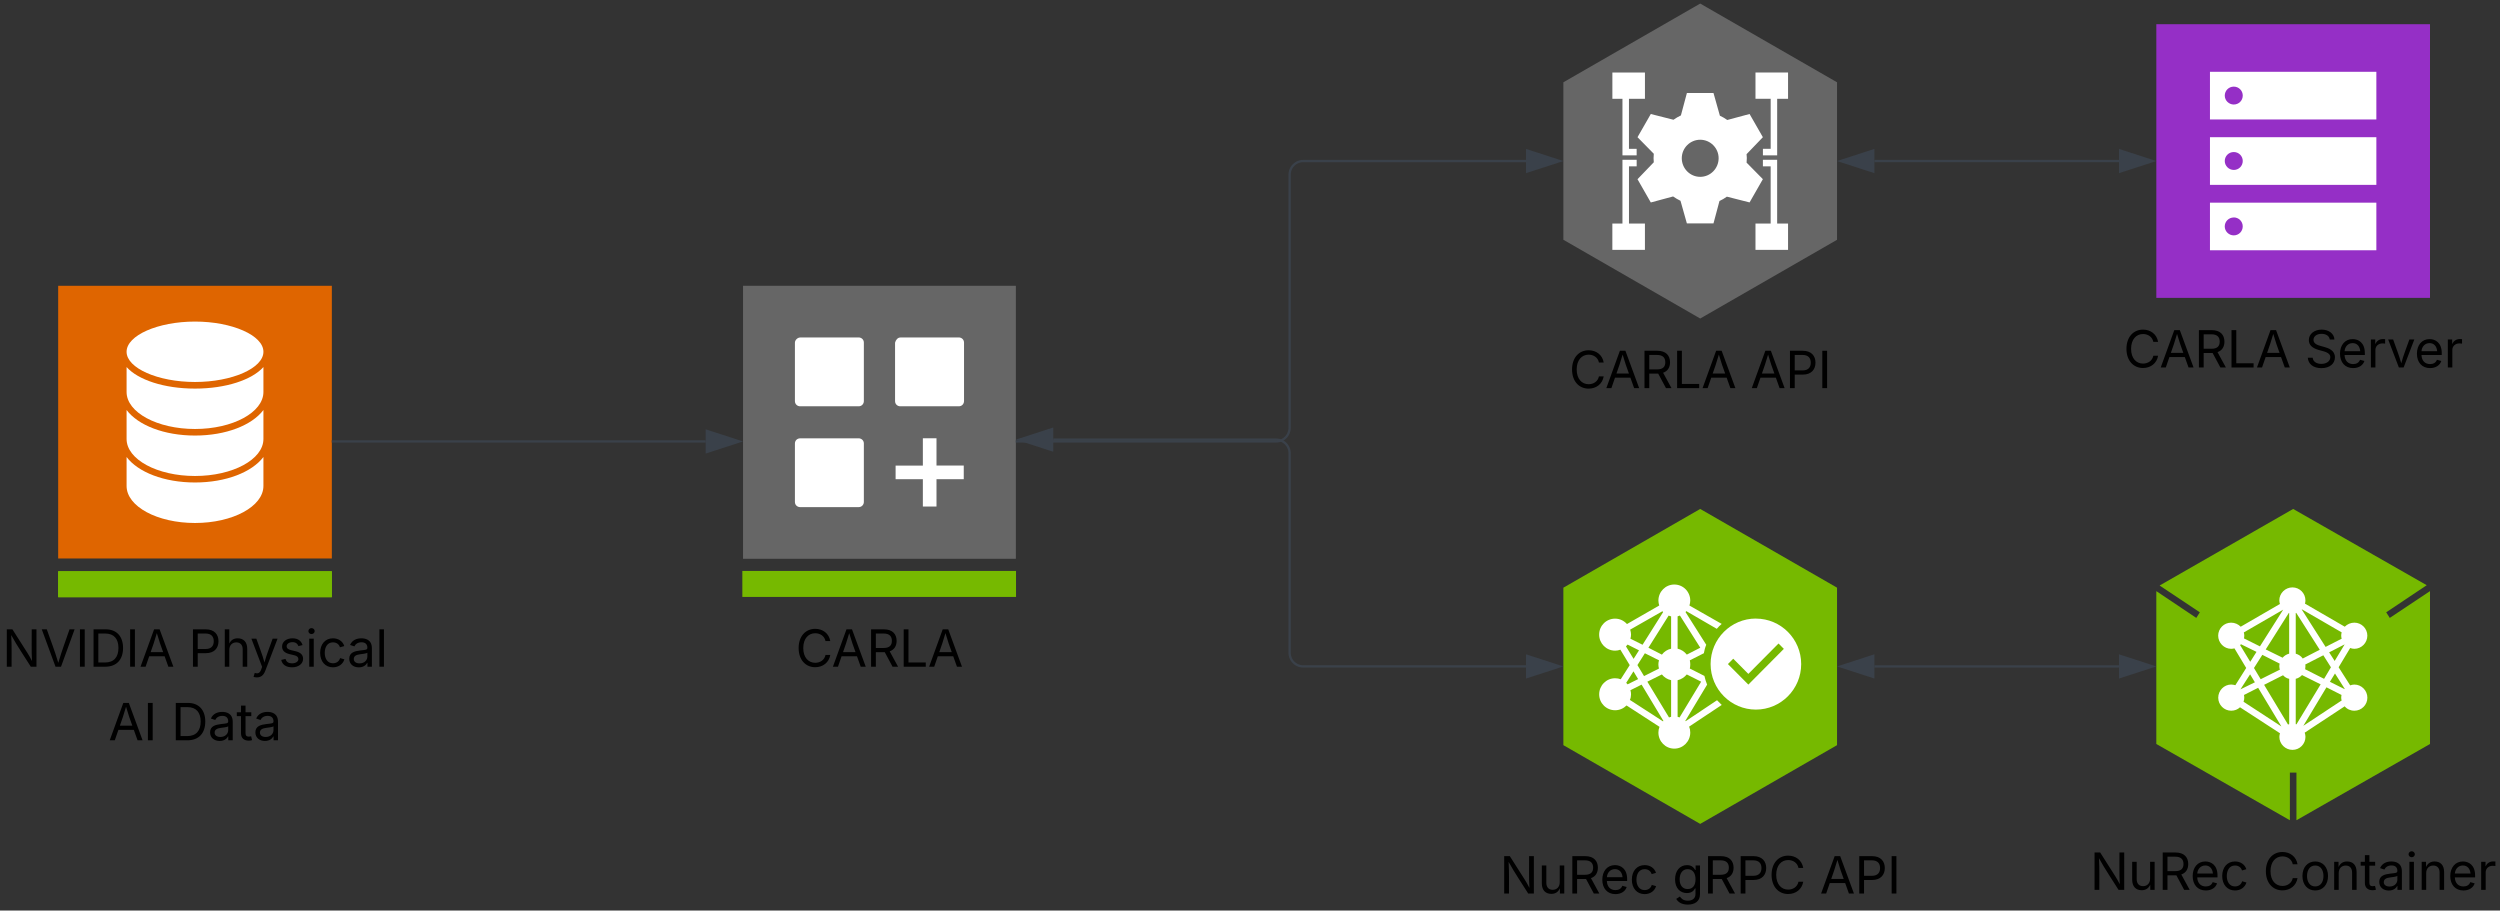 <svg xmlns="http://www.w3.org/2000/svg" xmlns:xlink="http://www.w3.org/1999/xlink" xmlns:lucid="lucid" width="1096.2" height="399.26"><rect width="100%" height="100%" fill="#333333" stroke="none"/><g transform="translate(1605.505 -278.438)" lucid:page-tab-id="0_0"><path d="M-860 501.6l60 34.52v69.05l-60 34.53-60-34.53v-69.04l60-34.53z" stroke="#000" stroke-opacity="0" stroke-width="3.13" fill="#76b900"/><path d="M-835.58 549.66c-10.96 0-19.86 8.94-19.86 19.95 0 11.03 8.9 19.97 19.86 19.97 10.96 0 19.86-8.94 19.86-19.96 0-11-8.9-19.94-19.86-19.94zm-3.3 28.97l-8.97-9.02 2.34-2.34 6.62 6.66 13.23-13.33 2.34 2.35-15.58 15.68z" stroke="#000" stroke-opacity="0" stroke-width="3.13" fill="#fff"/><path d="M-852.62 585.47l-13.76 9.2c-.05-.06-.1-.06-.16-.13l9.57-15.9c-.5-1.23-.9-2.52-1.18-3.82l-6.4-3.24c.1-.57.2-1.15.2-1.8 0-.64-.1-1.22-.2-1.8l6.13-3.1v.08c.27-1.44.53-2.5 1.07-3.8l-9.08-14.33c.1-.14.2-.3.32-.43l13.38 7.77c.64-.8 1.4-1.5 2.15-2.16l-14.14-8.05c.2-.72.36-1.44.36-2.16 0-3.9-3.1-7.06-7-7.06-3.86 0-6.97 3.17-6.97 7.05 0 .72.15 1.43.36 2.15l-14.14 8.13c-1.3-1.44-3.12-2.37-5.2-2.37-3.88 0-7 3.1-7 7 0 3.87 3.12 7.04 7 7.04.8 0 1.6-.14 2.3-.43l4.1 6.77-3.94 6.2c-.75-.3-1.6-.44-2.47-.44-3.86 0-6.98 3.16-6.98 7.05 0 3.88 3.12 6.98 7 6.98 1.92 0 3.7-.8 5-2.1l14.45 9.37c-.32.8-.48 1.65-.48 2.5 0 3.9 3.1 7.06 6.97 7.06 3.88 0 7-3.17 7-7.06 0-.93-.17-1.8-.5-2.6l14.3-9.5m-26-41.07c.1.07.2.22.3.36l-9.02 14.32-5.32-2.66c.16-.6.27-1.16.27-1.8 0-.73-.16-1.45-.38-2.17l14.14-8.06zm-1.5 25.1l-6.57 3.32-2.9-4.83 3.27-5.18 6.2 3.1c-.18.56-.28 1.14-.28 1.78 0 .65.1 1.23.25 1.8zm-14.48-9.7c.2-.3.48-.5.7-.8l5 2.53-2.37 3.74-3.34-5.47zm.1 15.97l3.17-5.03 2.05 3.4-4.63 2.3c-.22-.23-.38-.44-.6-.66zm16.13 16.9l-14.52-9.4c.34-.74.5-1.6.5-2.46 0-.65-.1-1.23-.27-1.8l4.9-2.45 9.56 15.9-.17.22zm3.55-2c-.32.07-.65.2-.92.28l-9.5-15.68 6.38-3.17c.97 1.23 2.37 2.16 4.04 2.52v16.04zm0-29.86c-1.67.36-3.07 1.3-4.03 2.6l-5.92-3.03 8.87-14.1c.38.14.7.28 1.08.35v14.18zm2.85-14.18c.32-.07.7-.2 1.02-.36l8.92 14.1-5.9 3.03c-1.03-1.3-2.43-2.23-4.04-2.6V548.7zm0 44.04V576.7c1.6-.37 3-1.3 4.03-2.53l6.3 3.17-9.47 15.68c-.28-.07-.6-.2-.87-.28z" stroke="#000" stroke-opacity="0" stroke-width="3.13" fill="#fff"/><use xlink:href="#a" transform="matrix(1,0,0,1,-950,648.7) translate(2.071 21.528)"/><use xlink:href="#b" transform="matrix(1,0,0,1,-950,648.7) translate(77.831 21.528)"/><use xlink:href="#c" transform="matrix(1,0,0,1,-950,648.7) translate(142.436 21.528)"/><path d="M-1279.7 403.75h119.63v119.7h-119.63v-119.7z" stroke="#000" stroke-opacity="0" stroke-width="3.13" fill="#666"/><path d="M-1280 528.78h120v11.4h-120v-11.4z" stroke="#000" stroke-opacity="0" stroke-width="3.13" fill="#76b900"/><path d="M-1254.7 426.4h25.7c1.13 0 2.28.85 2.28 2.27v25.64c0 1.13-.85 2.28-2.27 2.28h-25.7c-1.1 0-2.26-.85-2.26-2.27v-25.63c0-1.12 1.15-2.26 2.27-2.26zM-1254.7 470.63h25.7c1.13 0 2.28.85 2.28 2.27v25.64c0 1.1-.85 2.26-2.27 2.26h-25.7c-1.1 0-2.26-.84-2.26-2.26V472.9c0-1.42 1.15-2.26 2.27-2.26zM-1210.77 426.4h25.7c1.12 0 2.27.85 2.27 2.27v25.64c0 1.13-.85 2.28-2.27 2.28h-25.7c-1.12 0-2.27-.85-2.27-2.27v-25.63c.27-1.12 1.15-2.26 2.27-2.26zM-1182.92 488.57h-11.95v11.96h-5.98v-11.96h-11.95v-5.98h11.95v-11.97h5.98v11.96h11.95v5.97z" stroke="#000" stroke-opacity="0" stroke-width="3.13" fill="#fff"/><use xlink:href="#d" transform="matrix(1,0,0,1,-1310,549.25) translate(53.336 21.528)"/><path d="M-1580 403.75h120v119.57h-120V403.75z" stroke="#000" stroke-opacity="0" stroke-width="3.13" fill="#df6500"/><path d="M-1580 528.92h120v11.38h-120v-11.38z" stroke="#000" stroke-opacity="0" stroke-width="3.13" fill="#76b900"/><path d="M-1580 528.92h120v11.38h-120v-11.38z" stroke="#000" stroke-opacity="0" stroke-width="3.13" fill="#76b900"/><path d="M-1490 478.82v12.7c0 8.98-13.44 16.24-30 16.24-16.56 0-30-7.26-30-16.23v-12.7c5.04 6.65 16.44 11.17 30 11.17 13.56 0 24.96-4.52 30-11.18zM-1490 432.7c0 7.16-13.74 13.23-30 13.23-16.26 0-30-6.07-30-13.24 0-7.2 13.74-13.25 30-13.25 16.26 0 30 6.06 30 13.24z" stroke="#000" stroke-opacity="0" stroke-width="3.13" fill="#fff"/><path d="M-1490 439.38v10.94c0 8.94-13.44 16.22-30 16.22-16.56 0-30-7.28-30-16.22v-10.94c5.04 5.62 16.44 9.45 30 9.45 13.56 0 24.96-3.83 30-9.45z" stroke="#000" stroke-opacity="0" stroke-width="3.13" fill="#fff"/><path d="M-1490 458.2v12.72c0 8.97-13.44 16.23-30 16.23-16.56 0-30-7.26-30-16.23v-12.7c5.04 6.68 16.44 11.2 30 11.2 13.56 0 24.96-4.52 30-11.2z" stroke="#000" stroke-opacity="0" stroke-width="3.13" fill="#fff"/><use xlink:href="#e" transform="matrix(1,0,0,1,-1610,549.25) translate(5.495 21.528)"/><use xlink:href="#f" transform="matrix(1,0,0,1,-1610,549.25) translate(87.125 21.528)"/><use xlink:href="#g" transform="matrix(1,0,0,1,-1610,549.25) translate(52.039 53.793)"/><use xlink:href="#h" transform="matrix(1,0,0,1,-1610,549.25) translate(79.589 53.793)"/><path d="M-1459.5 472h163.4" stroke="#3a414a" fill="none"/><path d="M-1459.5 472.48h-.5v-.96h.5z" stroke="#3a414a" stroke-width=".05" fill="#3a414a"/><path d="M-1281.32 472l-14.27 4.63v-9.26z" stroke="#3a414a" fill="#3a414a"/><path d="M-936.38 570.65h-97.65a6 6 0 0 1-6-6V477.2a6 6 0 0 0-6-6h-97.65" stroke="#3a414a" fill="none"/><path d="M-921.62 570.65l-14.26 4.63v-9.26zM-1158.45 471.2l14.27-4.63v9.26z" stroke="#3a414a" fill="#3a414a"/><path d="M-860 280l60 34.52v69.06l-60 34.52-60-34.53v-69.05l60-34.52z" stroke="#000" stroke-opacity="0" stroke-width="3.13" fill="#666"/><path d="M-839.55 347.8c0-.56-.06-1.2-.12-1.76l7.15-7.44-5.83-10.18-9.78 2.63c-1.04-.74-2.14-1.37-3.24-1.88l-2.8-9.95h-11.66l-2.63 9.83c-1.1.52-2.2 1.15-3.25 1.9l-9.95-2.52-5.83 10.17 7.14 7.26c-.05.63-.1 1.26-.1 1.95 0 .64.05 1.2.1 1.78l-7.14 7.43 5.83 10.2 9.78-2.64c1.04.74 2.14 1.37 3.24 1.9l2.8 9.93h11.66l2.63-9.84c1.1-.5 2.2-1.14 3.25-1.9l9.95 2.53 5.83-10.2-7.14-7.25c.05-.63.1-1.26.1-1.94zm-12.37 0c0 4.52-3.63 8.18-8.08 8.18s-8.08-3.66-8.08-8.17c0-4.45 3.63-8.1 8.08-8.1s8.08 3.65 8.08 8.1z" stroke="#000" stroke-opacity="0" stroke-width="3.13" fill="#fff"/><path d="M-884.24 376.46V388h-14.28v-11.54h4.43V348.5h6.23v2.88h-3.37v25.08h7zM-821.48 376.46V388h-14.28v-11.54h6.65v-25.08h-3.4v-2.88h6.25v27.96h4.77zM-891.24 321.76v21.94h3.37v2.86h-6.22v-24.8h-4.42v-11.52h14.28v11.52h-7zM-821.48 310.24v11.52h-4.77v24.8h-6.25v-2.87h3.4v-21.94h-6.66v-11.52h14.28z" stroke="#000" stroke-opacity="0" stroke-width="3.13" fill="#fff"/><use xlink:href="#i" transform="matrix(1,0,0,1,-950,427.1) translate(32.464 21.528)"/><use xlink:href="#c" transform="matrix(1,0,0,1,-950,427.1) translate(112.043 21.528)"/><path d="M-1159.57 472h113.54a6 6 0 0 0 6-6V355.05a6 6 0 0 1 6-6h97.65" stroke="#3a414a" fill="none"/><path d="M-1159.55 472.48h-.52v-.96h.52z" stroke="#3a414a" stroke-width=".05" fill="#3a414a"/><path d="M-921.62 349.05l-14.26 4.63v-9.26z" stroke="#3a414a" fill="#3a414a"/><path d="M-660 289.05h120v120h-120v-120z" stroke="#000" stroke-opacity="0" stroke-width="3.57" fill="#952fc6"/><path d="M-563.52 309.93h-72.96v20.88h72.96v-20.87zm-62.53 14.34c-2.1 0-3.94-1.73-3.94-3.92 0-2.17 1.76-3.93 3.95-3.93 2.2 0 3.94 1.76 3.94 3.93 0 2.2-1.76 3.92-3.95 3.92zM-636.48 338.6v20.9h72.96v-20.9h-72.96zm10.43 14.35c-2.1 0-3.94-1.73-3.94-3.92 0-2.17 1.76-3.93 3.95-3.93 2.2 0 3.94 1.76 3.94 3.93 0 2.2-1.76 3.93-3.95 3.93zM-636.48 388.17h72.96V367.3h-72.96v20.87zm10.43-14.4c2.2 0 3.94 1.77 3.94 3.94 0 2.2-1.76 3.94-3.95 3.94-2.1 0-3.94-1.74-3.94-3.93 0-2.16 1.76-3.92 3.95-3.92z" stroke="#000" stroke-opacity="0" stroke-width="3.57" fill="#fff"/><use xlink:href="#i" transform="matrix(1,0,0,1,-690,418.05) translate(15.559 21.528)"/><use xlink:href="#j" transform="matrix(1,0,0,1,-690,418.05) translate(95.138 21.528)"/><path d="M-783.62 349.05h107.24" stroke="#3a414a" fill="none"/><path d="M-798.38 349.05l14.26-4.63v9.26zM-661.62 349.05l-14.26 4.63v-9.26z" stroke="#3a414a" fill="#3a414a"/><path d="M-540 537.64v67.02l-58.56 33.44v-20.88h-2.88v20.88L-660 604.66v-67.02l17.52 11.74 1.56-2.46-17.64-11.74L-600 501.6l58.56 33.44-17.76 11.88 1.56 2.46 17.64-11.74z" stroke="#000" stroke-opacity="0" stroke-width="3.14" fill="#76b900"/><path d="M-573.17 578.6c-.65 0-1.24.15-1.83.36l-5.04-7.9v-.08l5.04-8.4c.6.2 1.18.35 1.83.35 3.14 0 5.7-2.63 5.7-5.77 0-3.13-2.56-5.7-5.7-5.7-1.63 0-3.14.7-4.2 1.78l-17.45-10.12c.13-.42.2-.92.2-1.42 0-3.14-2.55-5.7-5.7-5.7-3.13 0-5.75 2.56-5.75 5.7 0 .57.14 1.14.27 1.57l-17.2 9.97c-1.05-1.07-2.55-1.78-4.2-1.78-3.13 0-5.68 2.56-5.68 5.7 0 3.13 2.55 5.77 5.7 5.77.5 0 .97-.07 1.43-.2l5.16 8.6-4.76 7.56c-.6-.15-1.18-.3-1.83-.3-3.13 0-5.68 2.64-5.68 5.78 0 3.13 2.55 5.7 5.7 5.7 1.5 0 2.87-.57 3.85-1.5l17.53 11.4c-.13.43-.27 1-.27 1.57 0 3.14 2.62 5.7 5.76 5.7 3.13 0 5.68-2.56 5.68-5.7 0-.64-.13-1.28-.33-1.85l17.53-11.55c.98 1.22 2.55 1.93 4.25 1.93 3.14 0 5.7-2.57 5.7-5.7 0-3.14-2.56-5.77-5.7-5.77zm-31.2-32.84l-10.2 16.1-7-3.5c.07-.35.14-.77.14-1.2 0-.5-.07-.93-.2-1.42l17.26-9.98zm-1.63 25.58c.07.28.07.5.2.7l-8.44 4.22-2.94-4.92 3.66-5.77 7.6 3.85c-.08.35-.15.78-.15 1.2 0 .3.07.5.07.72zm-17.27-10.05c.13-.08.26-.22.4-.36l6.8 3.34-2.75 4.35-4.45-7.34zm.13 19.45l.2-.3 4.06-6.33 2.1 3.5-6.1 2.98-.25.14zm1.38 5.4c.2-.56.33-1.13.33-1.77 0-.43-.07-.86-.14-1.2l6.22-3.15 10.2 16.96-16.6-10.84zm20 9.84c-.2.06-.32.06-.5.14l-10.48-17.4 8.3-4.2c.73.8 1.64 1.36 2.7 1.57V596zm0-30.93c-1.1.28-2.15.93-2.87 1.78l-7.4-3.63 10.15-16.04c0 .08.06.08.13.08v17.8zm19.96 3.2l-2.42-3.77 6.8-3.5-4.38 7.28zm-12.9 1.57l7.93-4.06 3.33 5.27-3 5.06-8.3-4.2c.05-.42.12-.85.12-1.27 0-.3 0-.57-.07-.8zm-1.5-24.22l17.47 10.12c-.13.5-.2.92-.2 1.42 0 .5.07.93.2 1.35l-7 3.58h-.06l-10.46-16.4.07-.06zm-2.67 1.64c.06 0 .13-.08.2-.08l10.33 16.18-7.46 3.85c-.72-1.06-1.83-1.78-3.07-2.13v-17.8zm.33 48.8c-.07 0-.2-.07-.33-.07v-19.9c1.04-.2 2.02-.84 2.75-1.63l8.17 4.07-10.6 17.52zm3 .65l10.14-16.88 6.6 3.35c-.06.35-.13.78-.13 1.2 0 .44.07.86.2 1.22l-16.8 11.1zm18.05-16.1l-6.4-3.2 2.23-3.64 4.25 6.7c0 .07 0 .14-.07.14z" stroke="#000" stroke-opacity="0" stroke-width="3.14" fill="#fff"/><g><use xlink:href="#a" transform="matrix(1,0,0,1,-690,647.1) translate(0.932 21.528)"/><use xlink:href="#k" transform="matrix(1,0,0,1,-690,647.1) translate(76.692 21.528)"/></g><path d="M-783.62 570.65h107.24" stroke="#3a414a" fill="none"/><path d="M-798.38 570.65l14.26-4.63v9.26zM-661.62 570.65l-14.26 4.63v-9.26z" stroke="#3a414a" fill="#3a414a"/><defs><path d="M180 0v-1490h224l606 953c40 63 108 177 176 312-27-437-7-821-13-1265h190V0h-226C860-448 622-778 356-1262c27 476 11 792 15 1262H180" id="l"/><path d="M537 14c-226 0-379-139-379-422v-710h180v695c0 172 97 275 253 275 160 0 281-109 281-300v-670h181V0H879v-209C806-46 684 14 537 14" id="m"/><path d="M180 0v-1490h510c348 0 508 194 508 460 0 198-88 351-276 417L1256 0h-220L726-579c-117 2-238 0-356 1V0H180zm190-747h312c235 0 327-108 327-283 0-177-92-293-329-293H370v576" id="n"/><path d="M628 24c-324 0-524-230-524-574 0-343 198-582 503-582 237 0 487 146 487 559v75H286c9 234 145 362 343 362 132 0 231-58 273-172l174 48C1024-91 857 24 628 24zM287-650h624c-17-190-120-322-304-322-192 0-309 151-320 322" id="o"/><path d="M613 24c-304 0-509-231-509-576 0-350 205-580 509-580 216 0 392 114 453 309l-173 49c-33-115-133-197-280-197-223 0-326 196-326 419 0 220 103 415 326 415 150 0 252-85 285-206l172 49C1010-95 832 24 613 24" id="p"/><g id="a"><use transform="matrix(0.011,0,0,0.011,0,0)" xlink:href="#l"/><use transform="matrix(0.011,0,0,0.011,16.743,0)" xlink:href="#m"/><use transform="matrix(0.011,0,0,0.011,29.883,0)" xlink:href="#n"/><use transform="matrix(0.011,0,0,0.011,43.859,0)" xlink:href="#o"/><use transform="matrix(0.011,0,0,0.011,56.814,0)" xlink:href="#p"/></g><path d="M611 442c-248 0-391-105-460-228l146-94c47 65 117 165 314 165 178 0 307-82 307-266v-224h-17C863-141 792-18 576-18c-268 0-472-195-472-546 0-346 197-568 476-568 216 0 288 133 326 193h17v-179h175V29c0 289-215 413-487 413zm-5-620c203 0 314-146 314-390 0-237-108-403-314-403-213 0-319 180-319 403 0 230 109 390 319 390" id="q"/><path d="M180 0v-1490h510c348 0 508 209 508 474 0 266-160 477-507 477H370V0H180zm190-706h312c236 0 327-133 327-310 0-176-91-307-329-307H370v617" id="r"/><path d="M783 20c-382 0-661-292-661-764 0-473 279-766 661-766 302 0 548 182 601 489h-190c-42-204-217-313-411-313-268 0-476 208-476 590 0 381 209 588 476 588 195 0 369-110 411-313h190c-52 303-296 489-601 489" id="s"/><g id="b"><use transform="matrix(0.011,0,0,0.011,0,0)" xlink:href="#q"/><use transform="matrix(0.011,0,0,0.011,13.628,0)" xlink:href="#n"/><use transform="matrix(0.011,0,0,0.011,27.93,0)" xlink:href="#r"/><use transform="matrix(0.011,0,0,0.011,42.122,0)" xlink:href="#s"/></g><path d="M52 0l541-1490h220L1361 0h-200l-149-416H398L254 0H52zm404-582h497c-103-290-145-390-251-756-108 377-145 460-246 756" id="t"/><path d="M370-1490V0H180v-1490h190" id="u"/><g id="c"><use transform="matrix(0.011,0,0,0.011,0,0)" xlink:href="#t"/><use transform="matrix(0.011,0,0,0.011,15.332,0)" xlink:href="#r"/><use transform="matrix(0.011,0,0,0.011,29.525,0)" xlink:href="#u"/></g><path d="M180 0v-1490h190v1322h690V0H180" id="v"/><g id="d"><use transform="matrix(0.011,0,0,0.011,0,0)" xlink:href="#s"/><use transform="matrix(0.011,0,0,0.011,15.799,0)" xlink:href="#t"/><use transform="matrix(0.011,0,0,0.011,31.131,0)" xlink:href="#n"/><use transform="matrix(0.011,0,0,0.011,45.432,0)" xlink:href="#v"/><use transform="matrix(0.011,0,0,0.011,57.997,0)" xlink:href="#t"/></g><path d="M600 0L52-1490h200c166 485 304 806 458 1336 156-533 285-846 449-1336h202L819 0H600" id="w"/><path d="M645 0H180v-1490h484c435 0 692 280 692 742 0 466-257 748-711 748zM370-168h263c363 0 539-218 539-580 0-358-176-574-521-574H370v1154" id="x"/><g id="e"><use transform="matrix(0.011,0,0,0.011,0,0)" xlink:href="#l"/><use transform="matrix(0.011,0,0,0.011,16.743,0)" xlink:href="#w"/><use transform="matrix(0.011,0,0,0.011,32.075,0)" xlink:href="#u"/><use transform="matrix(0.011,0,0,0.011,38.043,0)" xlink:href="#x"/><use transform="matrix(0.011,0,0,0.011,54.08,0)" xlink:href="#u"/><use transform="matrix(0.011,0,0,0.011,60.048,0)" xlink:href="#t"/></g><path d="M338-670V0H158v-1490h180v566c73-149 190-208 336-208 226 0 379 139 379 422V0H872v-695c0-172-96-275-252-275-161 0-282 109-282 300" id="y"/><path d="M140 405l46-156c120 36 205 19 263-150l32-93L54-1118h197c107 313 237 620 324 950 87-331 219-637 326-950h196L606 167c-68 178-176 259-334 259-64 0-113-12-132-21" id="z"/><path d="M538 24C308 24 148-78 108-271l171-41c32 123 123 178 257 178 156 0 256-77 256-169 0-77-54-128-164-154l-186-44c-203-48-300-148-300-305 0-192 176-326 414-326 230 0 351 112 402 269l-163 42c-31-80-94-158-238-158-133 0-233 69-233 162 0 83 57 129 188 160l169 40c203 48 298 149 298 302 0 196-179 339-441 339" id="A"/><path d="M158 0v-1118h180V0H158zm91-1301c-68 0-125-53-125-119s57-119 125-119c69 0 126 53 126 119s-57 119-126 119" id="B"/><path d="M471 26C259 26 90-98 90-318c0-256 228-303 435-329 202-27 287-16 287-108 0-139-79-219-234-219-161 0-248 86-283 164l-173-57c86-203 278-265 451-265 150 0 419 46 419 395V0H815v-152h-12C765-73 660 26 471 26zm31-159c199 0 310-134 310-271v-155c-30 35-226 55-295 64-131 17-246 59-246 186 0 116 97 176 231 176" id="C"/><path d="M338-1490V0H158v-1490h180" id="D"/><g id="f"><use transform="matrix(0.011,0,0,0.011,0,0)" xlink:href="#r"/><use transform="matrix(0.011,0,0,0.011,14.193,0)" xlink:href="#y"/><use transform="matrix(0.011,0,0,0.011,27.007,0)" xlink:href="#z"/><use transform="matrix(0.011,0,0,0.011,39.497,0)" xlink:href="#A"/><use transform="matrix(0.011,0,0,0.011,51.226,0)" xlink:href="#B"/><use transform="matrix(0.011,0,0,0.011,56.608,0)" xlink:href="#p"/><use transform="matrix(0.011,0,0,0.011,69.52,0)" xlink:href="#C"/><use transform="matrix(0.011,0,0,0.011,81.999,0)" xlink:href="#D"/></g><g id="g"><use transform="matrix(0.011,0,0,0.011,0,0)" xlink:href="#t"/><use transform="matrix(0.011,0,0,0.011,15.332,0)" xlink:href="#u"/></g><path d="M598-1118v154H368v674c0 100 37 144 132 144 23 0 62-6 92-12L629-6c-37 13-88 20-134 20-193 0-307-107-307-290v-688H20v-154h168v-266h180v266h230" id="E"/><g id="h"><use transform="matrix(0.011,0,0,0.011,0,0)" xlink:href="#x"/><use transform="matrix(0.011,0,0,0.011,16.037,0)" xlink:href="#C"/><use transform="matrix(0.011,0,0,0.011,28.516,0)" xlink:href="#E"/><use transform="matrix(0.011,0,0,0.011,35.894,0)" xlink:href="#C"/></g><g id="i"><use transform="matrix(0.011,0,0,0.011,0,0)" xlink:href="#s"/><use transform="matrix(0.011,0,0,0.011,15.799,0)" xlink:href="#t"/><use transform="matrix(0.011,0,0,0.011,31.131,0)" xlink:href="#n"/><use transform="matrix(0.011,0,0,0.011,45.432,0)" xlink:href="#v"/><use transform="matrix(0.011,0,0,0.011,57.997,0)" xlink:href="#t"/></g><path d="M657 26c-323 0-524-166-541-416h195c15 169 171 246 346 246 202 0 356-106 356-265 5-203-294-238-475-293-239-73-380-191-380-389 0-252 224-419 512-419 294 0 499 171 508 396H992c-17-145-151-228-328-228-193 0-321 102-321 242 0 156 175 211 284 241l149 41c160 44 422 134 422 412 0 244-197 432-541 432" id="F"/><path d="M158 0v-1118h174v172h12c41-113 157-188 290-188 26 0 70 2 91 3v181c-11-2-60-10-108-10-161 0-279 109-279 260V0H158" id="G"/><path d="M481 0L54-1118h197c107 314 236 620 325 951 87-331 217-637 324-951h197L670 0H481" id="H"/><g id="j"><use transform="matrix(0.011,0,0,0.011,0,0)" xlink:href="#F"/><use transform="matrix(0.011,0,0,0.011,14.258,0)" xlink:href="#o"/><use transform="matrix(0.011,0,0,0.011,27.214,0)" xlink:href="#G"/><use transform="matrix(0.011,0,0,0.011,35.927,0)" xlink:href="#H"/><use transform="matrix(0.011,0,0,0.011,47.982,0)" xlink:href="#o"/><use transform="matrix(0.011,0,0,0.011,60.937,0)" xlink:href="#G"/></g><path d="M613 24c-304 0-509-231-509-576 0-350 205-580 509-580 305 0 511 230 511 580 0 345-206 576-511 576zm0-161c226 0 329-195 329-415 0-222-103-419-329-419-223 0-326 196-326 419 0 220 103 415 326 415" id="I"/><path d="M338-670V0H158v-1118h173l1 207c72-158 192-221 342-221 226 0 378 139 378 422V0H872v-695c0-172-96-275-252-275-161 0-282 109-282 300" id="J"/><g id="k"><use transform="matrix(0.011,0,0,0.011,0,0)" xlink:href="#s"/><use transform="matrix(0.011,0,0,0.011,16.233,0)" xlink:href="#I"/><use transform="matrix(0.011,0,0,0.011,29.557,0)" xlink:href="#J"/><use transform="matrix(0.011,0,0,0.011,42.687,0)" xlink:href="#E"/><use transform="matrix(0.011,0,0,0.011,50.065,0)" xlink:href="#C"/><use transform="matrix(0.011,0,0,0.011,62.543,0)" xlink:href="#B"/><use transform="matrix(0.011,0,0,0.011,67.925,0)" xlink:href="#J"/><use transform="matrix(0.011,0,0,0.011,81.055,0)" xlink:href="#o"/><use transform="matrix(0.011,0,0,0.011,94.01,0)" xlink:href="#G"/></g></defs></g></svg>